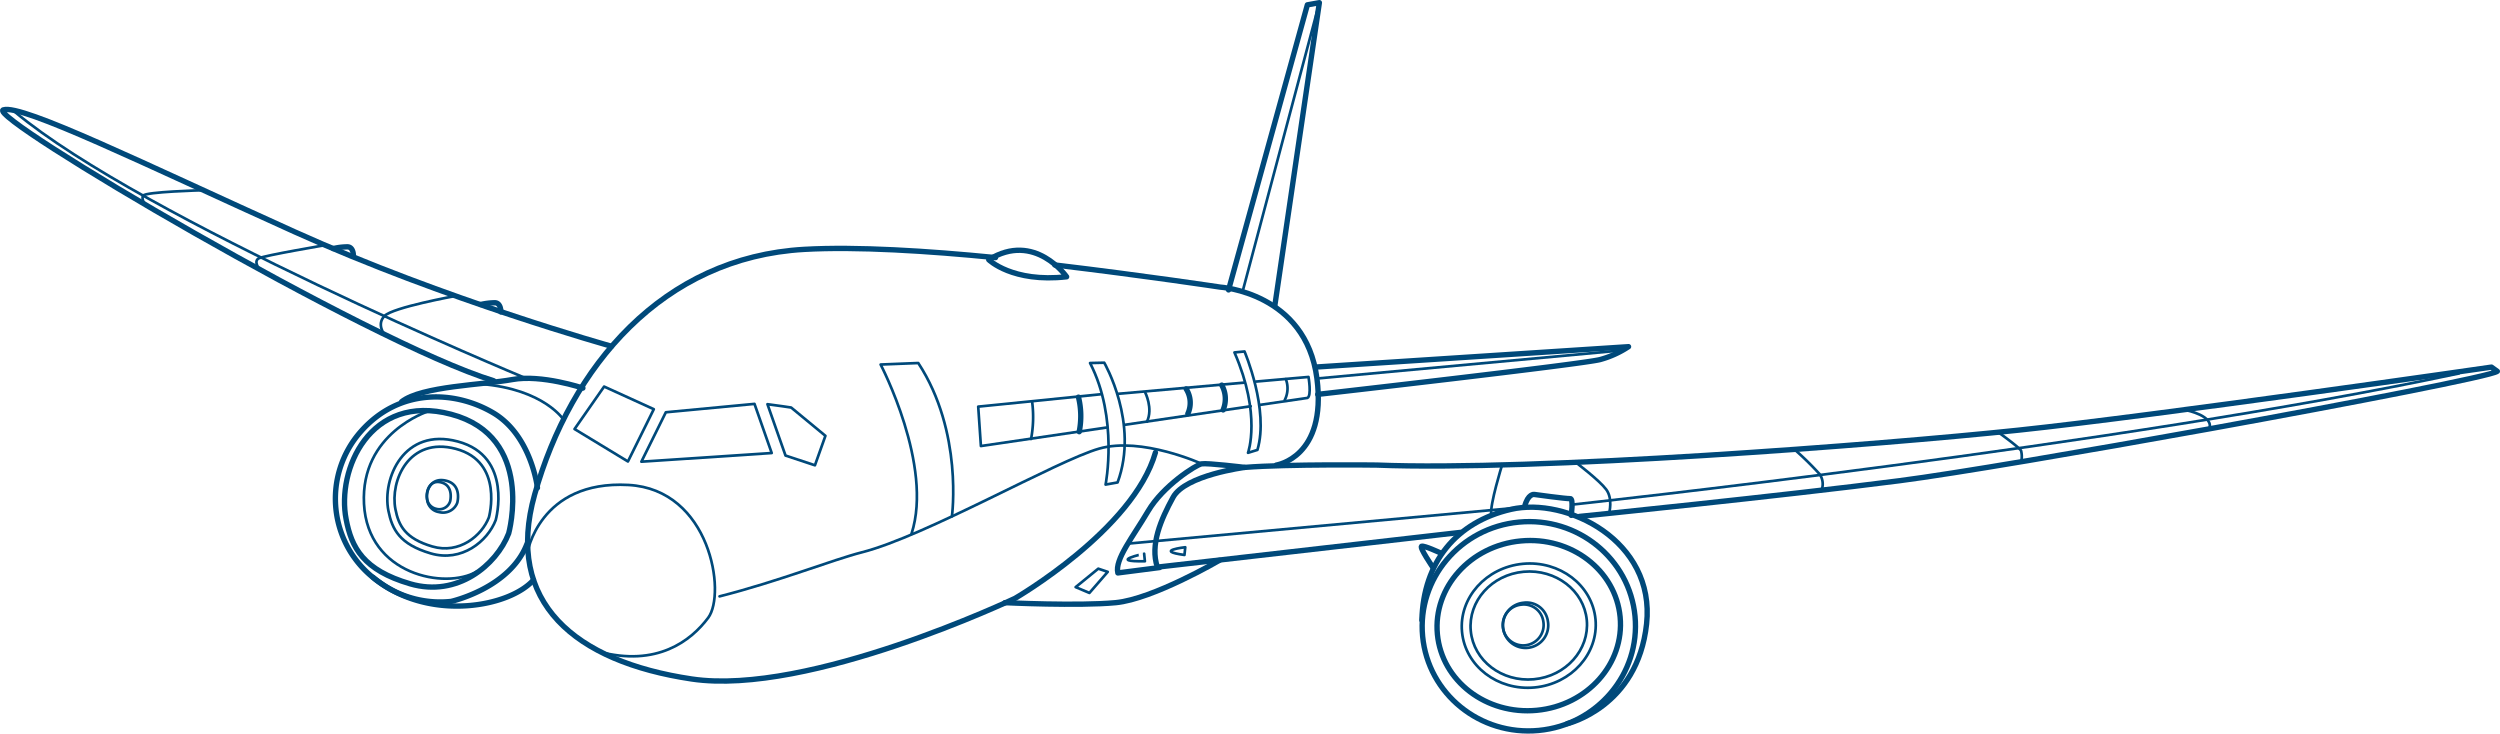 <svg id="OBJECTS" xmlns="http://www.w3.org/2000/svg" viewBox="0 0 464.98 136.45"><defs><style>.cls-1,.cls-2{fill:none;stroke:#00497a;stroke-linecap:round;stroke-linejoin:round;}.cls-2{stroke-width:0.5px;}</style></defs><title>hero</title><path class="cls-1" d="M120.1,122.28s.06-1.66-1.1-1.7a12.5,12.5,0,0,0-2.64.32" transform="translate(-26.95 -64.27)"/><path class="cls-1" d="M92.68,111.88s.06-1.67-1.1-1.7a11.92,11.92,0,0,0-2.64.32" transform="translate(-26.95 -64.27)"/><path class="cls-2" d="M106.55,140.79s-12.58,4-11.9,17.2,15.13,16,21,12.58" transform="translate(-26.95 -64.27)"/><path class="cls-1" d="M96.32,171.64a19.33,19.33,0,0,0,14.52,4.49s11-2.46,14.12-10.7" transform="translate(-26.95 -64.27)"/><path class="cls-1" d="M135.36,136.45s-7.71-2.58-13.1-1.59-16.91,1.22-20.61,4.12" transform="translate(-26.95 -64.27)"/><path class="cls-2" d="M131.87,142.46s-3.58-5.81-15.49-6.77" transform="translate(-26.95 -64.27)"/><path class="cls-1" d="M140.68,128.67s-30.89-8.62-58.95-21.29S31.06,83.61,27.57,84.7s68,43.31,91.21,50.39" transform="translate(-26.95 -64.27)"/><path class="cls-2" d="M124.2,134.39S53.72,105.11,29.69,85.07" transform="translate(-26.95 -64.27)"/><path class="cls-2" d="M75.24,114.47s-1.24-1.62-.14-2.16,12.55-2.48,12.55-2.48" transform="translate(-26.95 -64.27)"/><path class="cls-2" d="M98.47,126.5s-1.55-1.88,0-3.47,13.09-3.69,13.09-3.69" transform="translate(-26.95 -64.27)"/><path class="cls-1" d="M121.56,163.48s5-18-10.7-22.16c-15.11-4-21.34,10.34-19.53,19.54,1,5.25,3.16,9.44,11.92,12S119.28,169.37,121.56,163.48Z" transform="translate(-26.95 -64.27)"/><path class="cls-2" d="M119.15,161s3.31-11.86-7.07-14.62c-10-2.66-14.08,6.82-12.89,12.89.69,3.47,2.09,6.23,7.87,7.93S117.64,164.93,119.15,161Z" transform="translate(-26.95 -64.27)"/><path class="cls-2" d="M117.88,160.5s2.89-10.34-6.15-12.75C103,145.44,99.45,153.7,100.5,159c.59,3,1.81,5.43,6.85,6.91S116.57,163.89,117.88,160.5Z" transform="translate(-26.95 -64.27)"/><path class="cls-2" d="M112,157.78s.93-3.31-2-4.08-3.92,1.9-3.59,3.59a2.6,2.6,0,0,0,2.19,2.22A2.83,2.83,0,0,0,112,157.78Z" transform="translate(-26.95 -64.27)"/><path class="cls-2" d="M110.68,157.49s.69-2.79-1.55-3.46-3,1.58-2.75,3a2.18,2.18,0,0,0,1.71,1.88A2.11,2.11,0,0,0,110.68,157.49Z" transform="translate(-26.95 -64.27)"/><path class="cls-1" d="M126.91,155s-1.12-9.82-8.32-14-17.36-4.51-24.45,3.44a18.86,18.86,0,0,0,3.41,28.15c10,7.18,24.17,4.52,28.62-.44" transform="translate(-26.95 -64.27)"/><path class="cls-2" d="M64.52,99.66s-10.52.28-10.95,1,.54,1.9.54,1.9" transform="translate(-26.95 -64.27)"/><ellipse class="cls-2" cx="311.29" cy="180.63" rx="12.47" ry="11.55" transform="translate(-42.57 -34.17) rotate(-5.4)"/><path class="cls-2" d="M322.08,179.61c.52,5.52-3.89,10.45-9.85,11s-11.21-3.46-11.73-9,3.88-10.46,9.84-11S321.56,174.09,322.08,179.61Z" transform="translate(-26.95 -64.27)"/><path class="cls-2" d="M314,179.88a3.8,3.8,0,1,1-4.11-3.15A3.66,3.66,0,0,1,314,179.88Z" transform="translate(-26.95 -64.27)"/><path class="cls-2" d="M314.84,179.8a4.21,4.21,0,1,1-4.54-3.42A4,4,0,0,1,314.84,179.8Z" transform="translate(-26.95 -64.27)"/><path class="cls-1" d="M318.44,198.87s13.08-3,14.76-18.55S318.23,156.65,308,159s-16.34,9.87-16.59,20.61" transform="translate(-26.95 -64.27)"/><path class="cls-1" d="M294.75,167.06s-2.91-1.36-3.39-1.19,2.14,4,2.14,4" transform="translate(-26.95 -64.27)"/><path class="cls-1" d="M320.72,160.32s37.59-3.81,59.52-6.64c10.15-1.31,34.35-5.44,57.59-9.64,26.94-4.88,52.59-9.87,53.6-10.71l-1.09-.78s-62.19,9-88,11.73-90.19,7.65-119.31,6.49c0,0-16.41-.21-24.55.43,0,0-11.08,1.43-13.34,5.55s-4.33,8.86-2.93,13l56.38-6.46" transform="translate(-26.95 -64.27)"/><path class="cls-2" d="M433.6,140.57s5.26,1.06,4.23,3.47" transform="translate(-26.95 -64.27)"/><path class="cls-2" d="M402.85,150.22a4.25,4.25,0,0,0,0-2.13c-.34-.63-4.3-3.47-4.3-3.47" transform="translate(-26.95 -64.27)"/><path class="cls-2" d="M365.82,155.23a3.22,3.22,0,0,0-.45-2.79,55.77,55.77,0,0,0-4.85-4.74" transform="translate(-26.95 -64.27)"/><path class="cls-2" d="M326.24,159.69s.74-2.67-.56-4.4-5.63-5-5.63-5" transform="translate(-26.95 -64.27)"/><path class="cls-2" d="M306.3,150.84s-2.25,7.21-2,9.17" transform="translate(-26.95 -64.27)"/><path class="cls-1" d="M319.19,160.12s.45-3.17-.2-3.11-6.7-.78-6.7-.78-1.15-.18-1.77,2.25" transform="translate(-26.95 -64.27)"/><path class="cls-1" d="M258.44,151.2s-6.95-.85-8-.66-7.18,4.08-9.95,8.79-6.24,9-5.63,11.5l7.76-1" transform="translate(-26.95 -64.27)"/><line class="cls-2" x1="209.9" y1="101.1" x2="282.64" y2="94.39"/><path class="cls-2" d="M319.66,158.09s101.86-11,164.62-24.36" transform="translate(-26.95 -64.27)"/><path class="cls-2" d="M247.25,167.49l.15-1.44S241.5,166.71,247.25,167.49Z" transform="translate(-26.95 -64.27)"/><path class="cls-2" d="M239.89,168.66l-.14-1.41S232.8,168.76,239.89,168.66Z" transform="translate(-26.95 -64.27)"/><path class="cls-1" d="M253.77,168.48s-12.36,7.22-19.3,7.88-20.61,0-20.61,0" transform="translate(-26.95 -64.27)"/><polygon class="cls-2" points="204.27 105.77 200.06 109.2 202.62 110.28 206.03 106.36 204.27 105.77"/><ellipse class="cls-1" cx="311.29" cy="180.63" rx="17.07" ry="15.82" transform="translate(-42.57 -34.17) rotate(-5.4)"/><ellipse class="cls-1" cx="311.3" cy="180.75" rx="19.84" ry="19.46" transform="translate(-42.58 -34.17) rotate(-5.4)"/><path class="cls-1" d="M212.11,112.18c-12.67-1.25-25.8-2.08-35.56-1.53-26.34,1.48-43.46,21.76-50.16,45.6-5.64,20.06,7.48,31.07,29.22,34.31s60.12-15,60.12-15,22-12.73,26.12-27.12" transform="translate(-26.95 -64.27)"/><path class="cls-1" d="M264.33,150.77s9.45-1.4,7.56-16.1c-2.07-16-18-17-18-17s-14-2.12-30.76-4.12" transform="translate(-26.95 -64.27)"/><path class="cls-1" d="M271.94,132.52l57.9-3.77a18.11,18.11,0,0,1-5.26,2.39c-3.14.86-52.54,6.48-52.54,6.48" transform="translate(-26.95 -64.27)"/><line class="cls-2" x1="244.94" y1="70.4" x2="301.63" y2="65.17"/><polyline class="cls-1" points="237.1 56.89 245.13 2.27 245.39 0.5 243.16 0.9 228.5 53.92"/><line class="cls-2" x1="231.16" y1="54.05" x2="245.39" y2="0.5"/><path class="cls-1" d="M225.33,115.75s-5.91-8.52-14.48-3.17C210.85,112.58,215.23,116.89,225.33,115.75Z" transform="translate(-26.95 -64.27)"/><path class="cls-2" d="M232.58,154.4s2.43-12.33-2.89-22.61l2.64-.06s6.55,11.3,2.48,22.27Z" transform="translate(-26.95 -64.27)"/><path class="cls-2" d="M259.07,148.49s2.55-7.05-2.52-18.67l1.87-.18s4.62,10.82,2.4,18.31Z" transform="translate(-26.95 -64.27)"/><path class="cls-2" d="M204,160.31s2.14-15.7-6.26-28.52l-7,.28s9.85,18.78,5.75,31.46" transform="translate(-26.95 -64.27)"/><polyline class="cls-2" points="205.85 79.51 182.44 82.96 181.94 75.63 204.64 73.34"/><line class="cls-2" x1="232.62" y1="75.56" x2="209.21" y2="79.01"/><path class="cls-2" d="M260.56,135.24l6.1-.54,3.66-.32s.61,3.53-.2,3.9l-8.86,1.3" transform="translate(-26.95 -64.27)"/><line class="cls-2" x1="207.91" y1="73.25" x2="231.36" y2="71.17"/><path class="cls-2" d="M266.1,134.78a4.8,4.8,0,0,1-.2,3.89" transform="translate(-26.95 -64.27)"/><path class="cls-1" d="M254.19,135.9a5.28,5.28,0,0,1,.25,4.61" transform="translate(-26.95 -64.27)"/><path class="cls-1" d="M247.57,136.61a4.84,4.84,0,0,1,.31,4.61" transform="translate(-26.95 -64.27)"/><path class="cls-2" d="M239.94,137.25s1.52,3,.33,5.46" transform="translate(-26.95 -64.27)"/><path class="cls-1" d="M227.54,138.14a14.84,14.84,0,0,1,.14,6.42" transform="translate(-26.95 -64.27)"/><path class="cls-2" d="M218.92,139a22.09,22.09,0,0,1-.2,6.92" transform="translate(-26.95 -64.27)"/><path class="cls-2" d="M125,167.22s2.17-13.66,18.85-12.75c15.21.83,18.2,20.17,14.82,24.7-3.19,4.27-9.53,9.22-20.41,6.28" transform="translate(-26.95 -64.27)"/><polygon class="cls-2" points="116.79 85.83 106.86 79.8 112.36 71.9 121.6 76.11 116.79 85.83"/><path class="cls-2" d="M146.24,150.14l4.55-9.19,16.49-1.56,3.2,9.14Z" transform="translate(-26.95 -64.27)"/><path class="cls-2" d="M169.69,139.45c1.78.22,4.41.62,4.41.62l6.37,5.26-1.95,5.48L173.05,149Z" transform="translate(-26.95 -64.27)"/><path class="cls-2" d="M250.47,150.54s-11.17-5.09-19.09-2.83S199.06,164,187.24,167c-5.38,1.37-15.6,5.44-26.46,8.19" transform="translate(-26.95 -64.27)"/></svg>